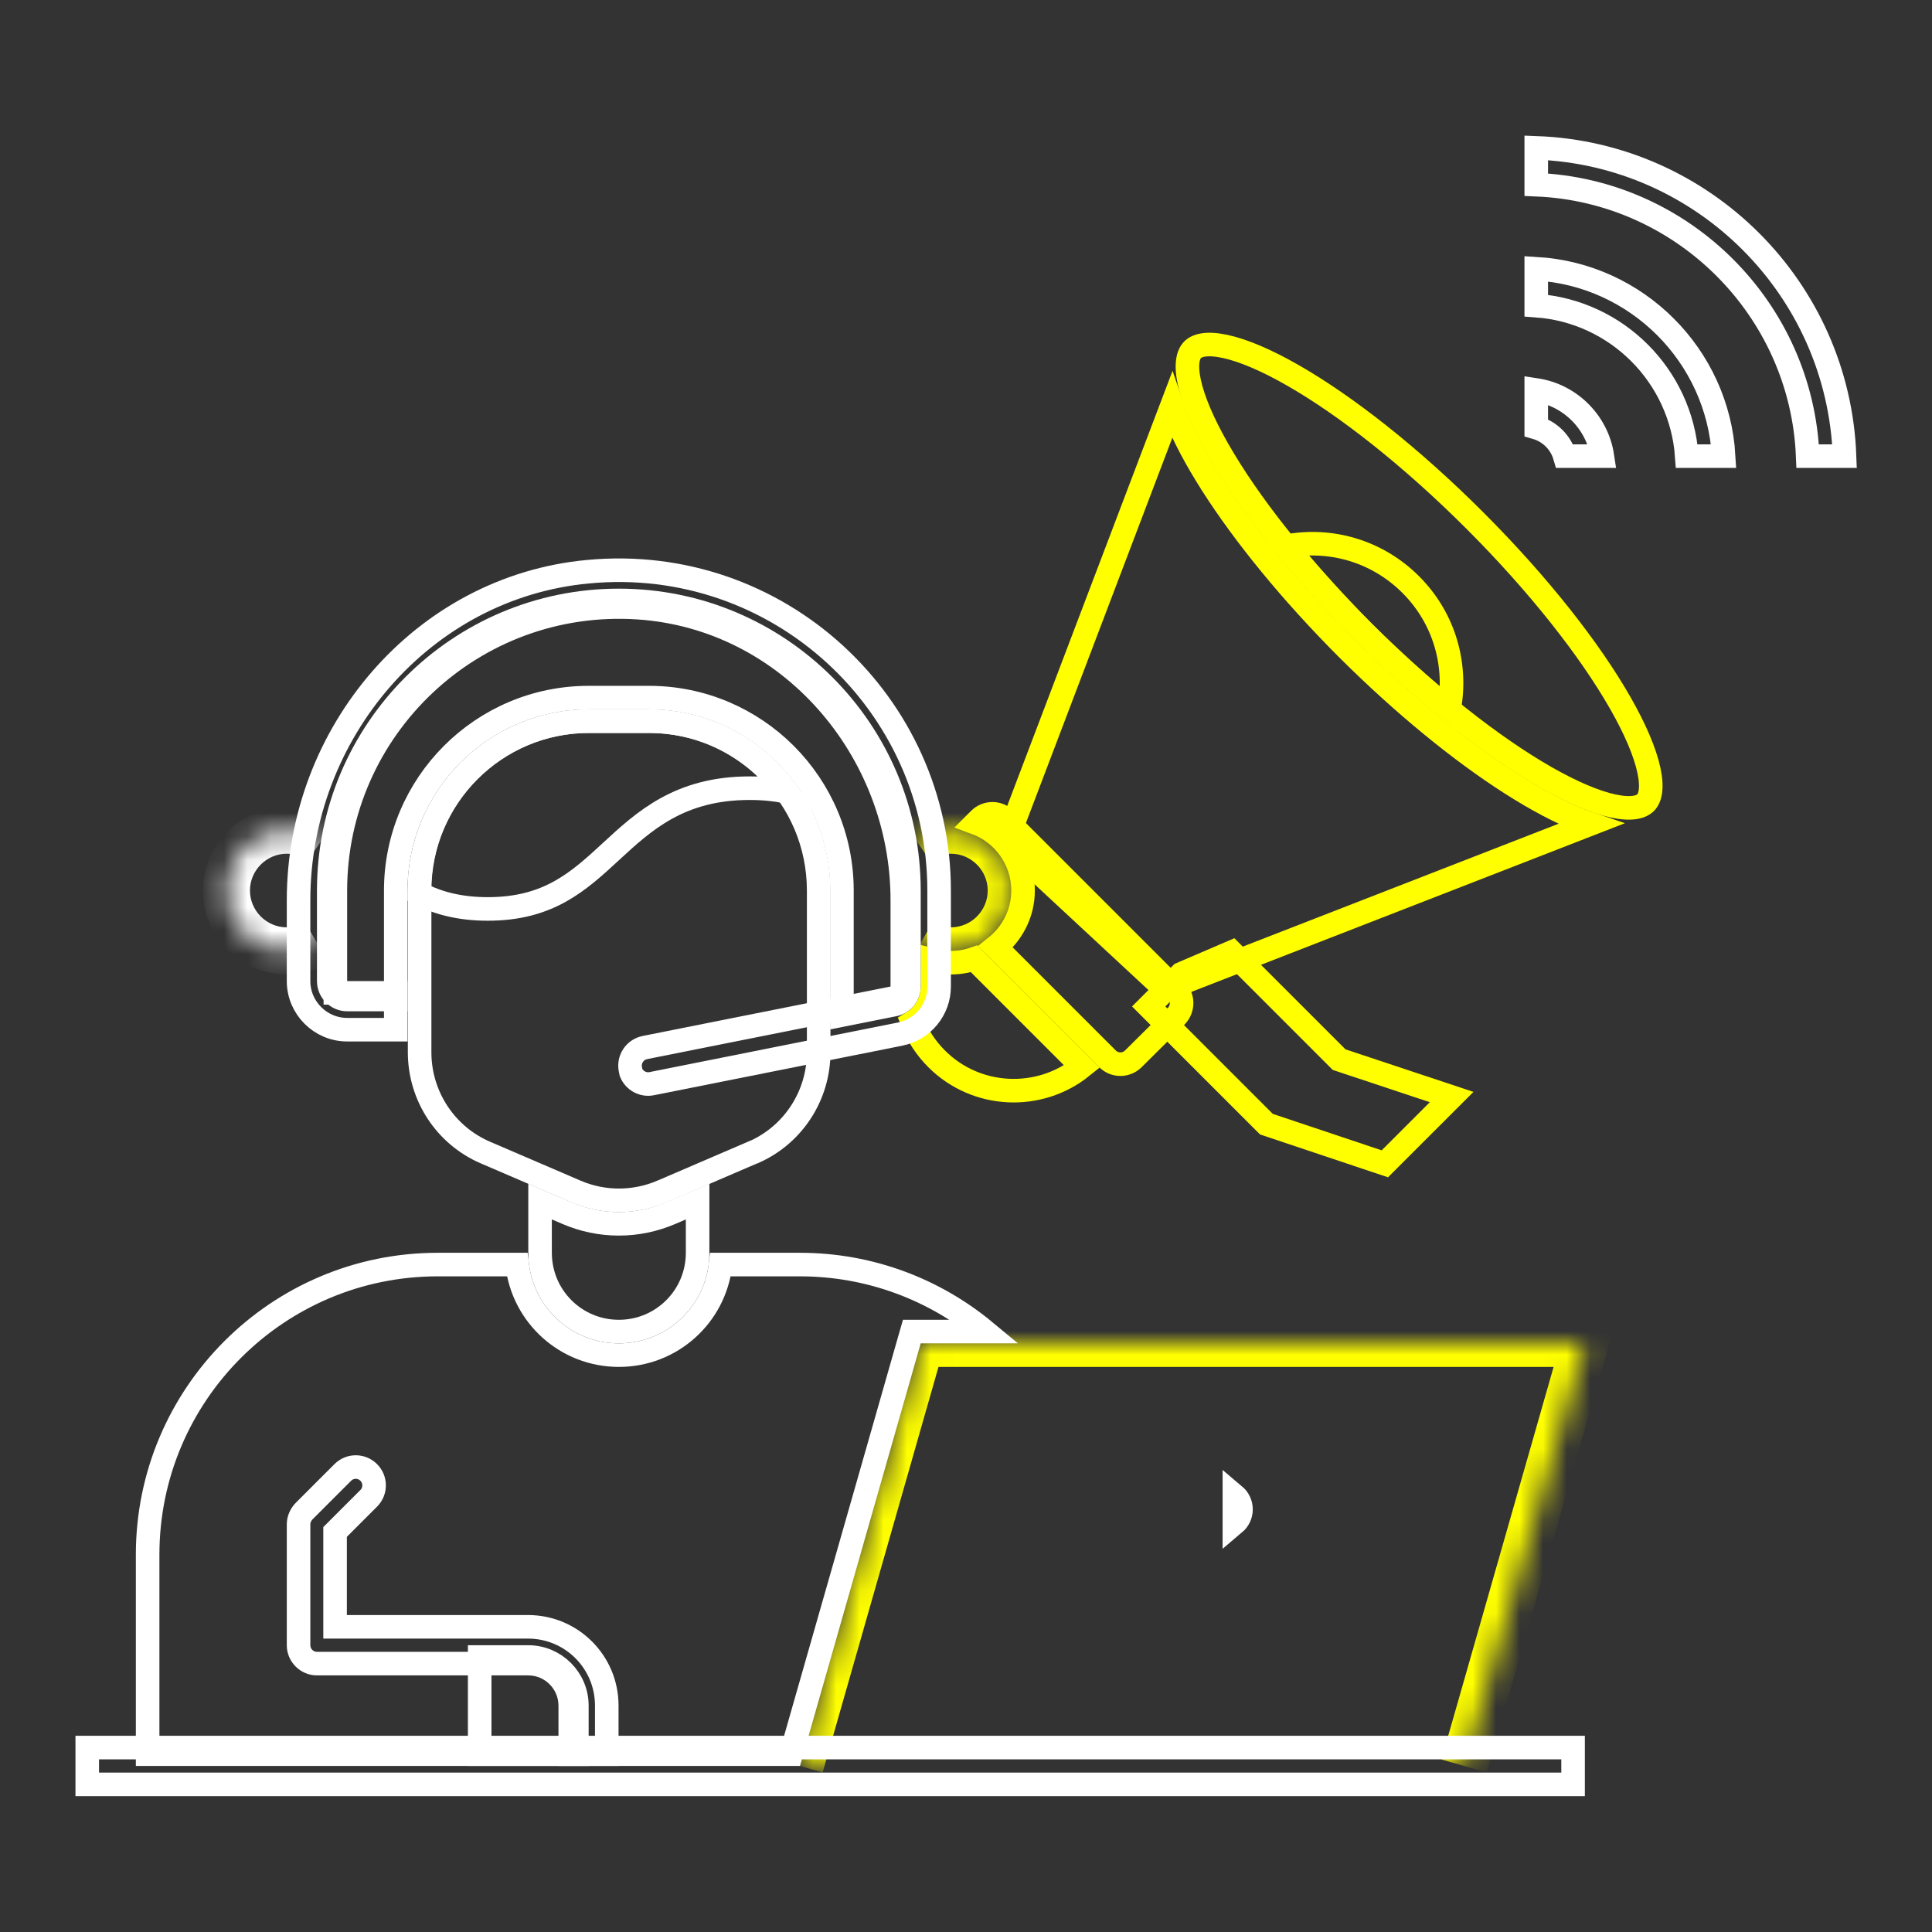<svg width="82" height="82" viewBox="0 0 82 82" fill="none" xmlns="http://www.w3.org/2000/svg">
<rect x="0" y="0" width="82" height="82" fill="#333333" stroke="none"/>
<path d="M56.752 44.89L56.835 44.973L56.947 45.011L61.612 46.562L58.777 49.396L53.75 47.713L48.754 42.717L50.139 41.332L52.276 40.414L56.752 44.89Z" stroke="#FFFF00"/>
<mask id="path-2-inside-1_20_104" fill="white">
<path d="M33.953 74.953L39.078 57.016H67.266L62.141 74.953"/>
</mask>
<path d="M39.078 57.016V56.016H38.324L38.117 56.741L39.078 57.016ZM67.266 57.016L68.227 57.29L68.591 56.016H67.266V57.016ZM34.915 75.228L40.04 57.29L38.117 56.741L32.992 74.678L34.915 75.228ZM39.078 58.016H67.266V56.016H39.078V58.016ZM66.304 56.741L61.179 74.678L63.102 75.228L68.227 57.29L66.304 56.741Z" fill="#FFFF00" mask="url(#path-2-inside-1_20_104)"/>
<mask id="path-4-inside-2_20_104" fill="white">
<path d="M39.078 40.013C39.45 40.231 39.898 40.359 40.359 40.359C41.769 40.359 42.922 39.206 42.922 37.797C42.922 36.388 41.769 35.234 40.359 35.234C39.821 35.234 39.322 35.401 38.899 35.696"/>
</mask>
<path d="M38.572 40.876C39.094 41.182 39.717 41.359 40.359 41.359V39.359C40.079 39.359 39.805 39.28 39.584 39.151L38.572 40.876ZM40.359 41.359C42.321 41.359 43.922 39.758 43.922 37.797H41.922C41.922 38.654 41.217 39.359 40.359 39.359V41.359ZM43.922 37.797C43.922 35.835 42.321 34.234 40.359 34.234V36.234C41.217 36.234 41.922 36.94 41.922 37.797H43.922ZM40.359 34.234C39.609 34.234 38.911 34.468 38.327 34.875L39.471 36.516C39.732 36.334 40.033 36.234 40.359 36.234V34.234Z" fill="#FFFF00" mask="url(#path-4-inside-2_20_104)"/>
<path d="M32.041 48.879H32.031L31.936 48.92L28.094 50.572C28.094 50.572 28.094 50.572 28.093 50.572C26.924 51.07 25.606 51.069 24.452 50.573L20.608 48.92L20.607 48.92C18.909 48.192 17.81 46.516 17.81 44.664V37.797C17.81 33.832 21.032 30.609 24.997 30.609H27.56C31.524 30.609 34.747 33.832 34.747 37.797V44.664C34.747 46.482 33.687 48.131 32.041 48.879Z" stroke="white"/>
<path d="M62.596 22.092C65.326 24.821 67.482 27.582 68.766 29.829C69.41 30.956 69.819 31.928 69.983 32.686C70.153 33.471 70.031 33.88 69.844 34.068C69.655 34.256 69.246 34.377 68.462 34.208C67.703 34.044 66.731 33.634 65.604 32.991C63.358 31.707 60.597 29.55 57.867 26.82C55.137 24.09 52.98 21.33 51.697 19.083C51.053 17.956 50.643 16.984 50.479 16.226C50.31 15.441 50.431 15.032 50.619 14.844C50.807 14.656 51.216 14.535 52.001 14.704C52.76 14.868 53.732 15.278 54.858 15.921C57.105 17.205 59.866 19.362 62.596 22.092Z" stroke="#FFFF00"/>
<path d="M52.391 63.464C52.562 63.608 52.672 63.823 52.672 64.062C52.672 64.302 52.562 64.517 52.391 64.661V63.464Z" stroke="white"/>
<mask id="path-9-inside-3_20_104" fill="white">
<path d="M13.453 40.013C13.082 40.231 12.633 40.359 12.172 40.359C10.762 40.359 9.609 39.206 9.609 37.797C9.609 36.388 10.762 35.234 12.172 35.234C12.71 35.234 13.21 35.401 13.633 35.696"/>
</mask>
<path d="M12.947 39.151C12.726 39.28 12.452 39.359 12.172 39.359V41.359C12.814 41.359 13.437 41.182 13.959 40.876L12.947 39.151ZM12.172 39.359C11.315 39.359 10.609 38.654 10.609 37.797H8.609C8.609 39.758 10.21 41.359 12.172 41.359V39.359ZM10.609 37.797C10.609 36.94 11.315 36.234 12.172 36.234V34.234C10.21 34.234 8.609 35.835 8.609 37.797H10.609ZM12.172 36.234C12.498 36.234 12.799 36.334 13.061 36.516L14.204 34.875C13.62 34.468 12.922 34.234 12.172 34.234V36.234Z" fill="white" mask="url(#path-9-inside-3_20_104)"/>
<path d="M29.609 53.172C29.609 55.023 28.116 56.516 26.266 56.516C24.415 56.516 22.922 55.023 22.922 53.172V50.997L24.043 51.478C25.463 52.097 27.068 52.097 28.488 51.478C28.489 51.478 28.489 51.478 28.49 51.478L29.609 50.997V53.172Z" stroke="white"/>
<path d="M39.078 56.516H38.701L38.597 56.878L33.576 74.453H6.266V65.984C6.266 59.188 11.782 53.672 18.578 53.672H21.95C22.197 55.839 24.032 57.516 26.266 57.516C28.5 57.516 30.334 55.839 30.581 53.672H33.953C36.937 53.672 39.68 54.74 41.819 56.516H39.078Z" stroke="white"/>
<path d="M24.484 72.391V74.453H20.359V70.328H22.422C23.555 70.328 24.484 71.257 24.484 72.391Z" stroke="white"/>
<path d="M25.753 72.391V74.453H24.203V72.391C24.203 71.41 23.403 70.609 22.422 70.609H13.453C13.025 70.609 12.672 70.257 12.672 69.828V64.703C12.672 64.498 12.754 64.3 12.902 64.142L14.55 62.494C14.854 62.19 15.345 62.19 15.649 62.494C15.954 62.799 15.954 63.289 15.649 63.594L14.368 64.875L14.222 65.021V65.228V68.547V69.047H14.722H22.409C24.26 69.047 25.753 70.54 25.753 72.391Z" stroke="white"/>
<path d="M3.703 74.172H66.766V75.734H3.703V74.172Z" stroke="white"/>
<path d="M27.547 30.609C29.944 30.609 32.068 31.788 33.371 33.599C32.899 33.506 32.385 33.453 31.813 33.453C28.846 33.453 27.335 34.847 25.94 36.134L25.925 36.148C24.547 37.419 23.281 38.578 20.705 38.578C19.482 38.578 18.558 38.317 17.797 37.924V37.797C17.797 33.832 21.02 30.609 24.984 30.609H27.547Z" stroke="white"/>
<path d="M57.869 26.822C56.653 25.595 55.55 24.369 54.583 23.185C56.446 22.824 58.434 23.369 59.878 24.813C61.319 26.254 61.857 28.241 61.503 30.106C60.319 29.139 59.095 28.037 57.869 26.822Z" stroke="#FFFF00"/>
<path d="M42.705 35.729L49.741 17.216C49.785 17.346 49.834 17.478 49.886 17.612C50.232 18.495 50.76 19.491 51.439 20.556C52.796 22.685 54.777 25.125 57.174 27.528L57.175 27.529C59.578 29.926 62.018 31.907 64.146 33.265C65.21 33.943 66.205 34.472 67.086 34.817C67.228 34.873 67.368 34.924 67.506 34.971L49.452 41.996L42.705 35.729Z" stroke="#FFFF00"/>
<path d="M65.203 16.553C66.643 16.772 67.791 17.919 68.009 19.359H66.413C66.242 18.779 65.783 18.32 65.203 18.15V16.553Z" stroke="white"/>
<path d="M65.203 11.405C69.475 11.655 72.907 15.087 73.157 19.359H71.591C71.347 15.945 68.617 13.216 65.203 12.971V11.405Z" stroke="white"/>
<path d="M65.203 6.275C72.307 6.532 78.03 12.255 78.288 19.359H76.724C76.468 13.125 71.438 8.095 65.203 7.838V6.275Z" stroke="white"/>
<path d="M48.105 44.937L48.103 44.939C47.799 45.243 47.308 45.243 47.004 44.939L42.257 40.192C42.963 39.632 43.422 38.765 43.422 37.797C43.422 36.48 42.585 35.357 41.415 34.924L41.571 34.768C41.876 34.464 42.366 34.464 42.671 34.768L49.923 42.02C50.224 42.321 50.231 42.813 49.921 43.134L48.105 44.937Z" stroke="#FFFF00"/>
<path d="M39.578 41.871V40.757C39.829 40.824 40.092 40.859 40.359 40.859C40.704 40.859 41.035 40.803 41.345 40.694L45.924 45.273C44.109 46.734 41.436 46.623 39.752 44.939C39.297 44.483 38.954 43.954 38.729 43.394C39.244 43.08 39.578 42.509 39.578 41.871Z" stroke="#FFFF00"/>
<path d="M37.955 42.637L35.734 43.081V37.797C35.734 33.28 32.064 29.609 27.547 29.609H24.984C20.467 29.609 16.797 33.28 16.797 37.797V42.422H14.734C14.306 42.422 13.953 42.069 13.953 41.641V37.797C13.953 31 19.469 25.484 26.266 25.484C29.664 25.484 32.741 26.863 34.971 29.092C37.2 31.321 38.578 34.399 38.578 37.797V41.871C38.578 42.249 38.31 42.567 37.957 42.636L37.955 42.637Z" stroke="white"/>
<path d="M26.756 45.385C26.67 44.963 26.944 44.549 27.364 44.463C27.364 44.462 27.365 44.462 27.365 44.462L37.895 42.362L38.297 42.281V41.871V38.207C38.297 31.83 33.49 26.221 27.093 25.792L27.093 25.792C20.089 25.325 14.234 30.885 14.234 37.797V41.641V42.141H14.734H16.797V43.703H14.734C13.601 43.703 12.672 42.774 12.672 41.641V38.207C12.672 31.116 17.928 24.918 24.954 24.265L24.955 24.265C33.037 23.499 39.859 29.863 39.859 37.797V41.871C39.859 42.849 39.17 43.696 38.198 43.892C38.198 43.892 38.198 43.892 38.197 43.892L27.667 45.993L27.665 45.994C27.29 46.07 26.92 45.862 26.783 45.519L26.756 45.385Z" stroke="white"/>
</svg>
